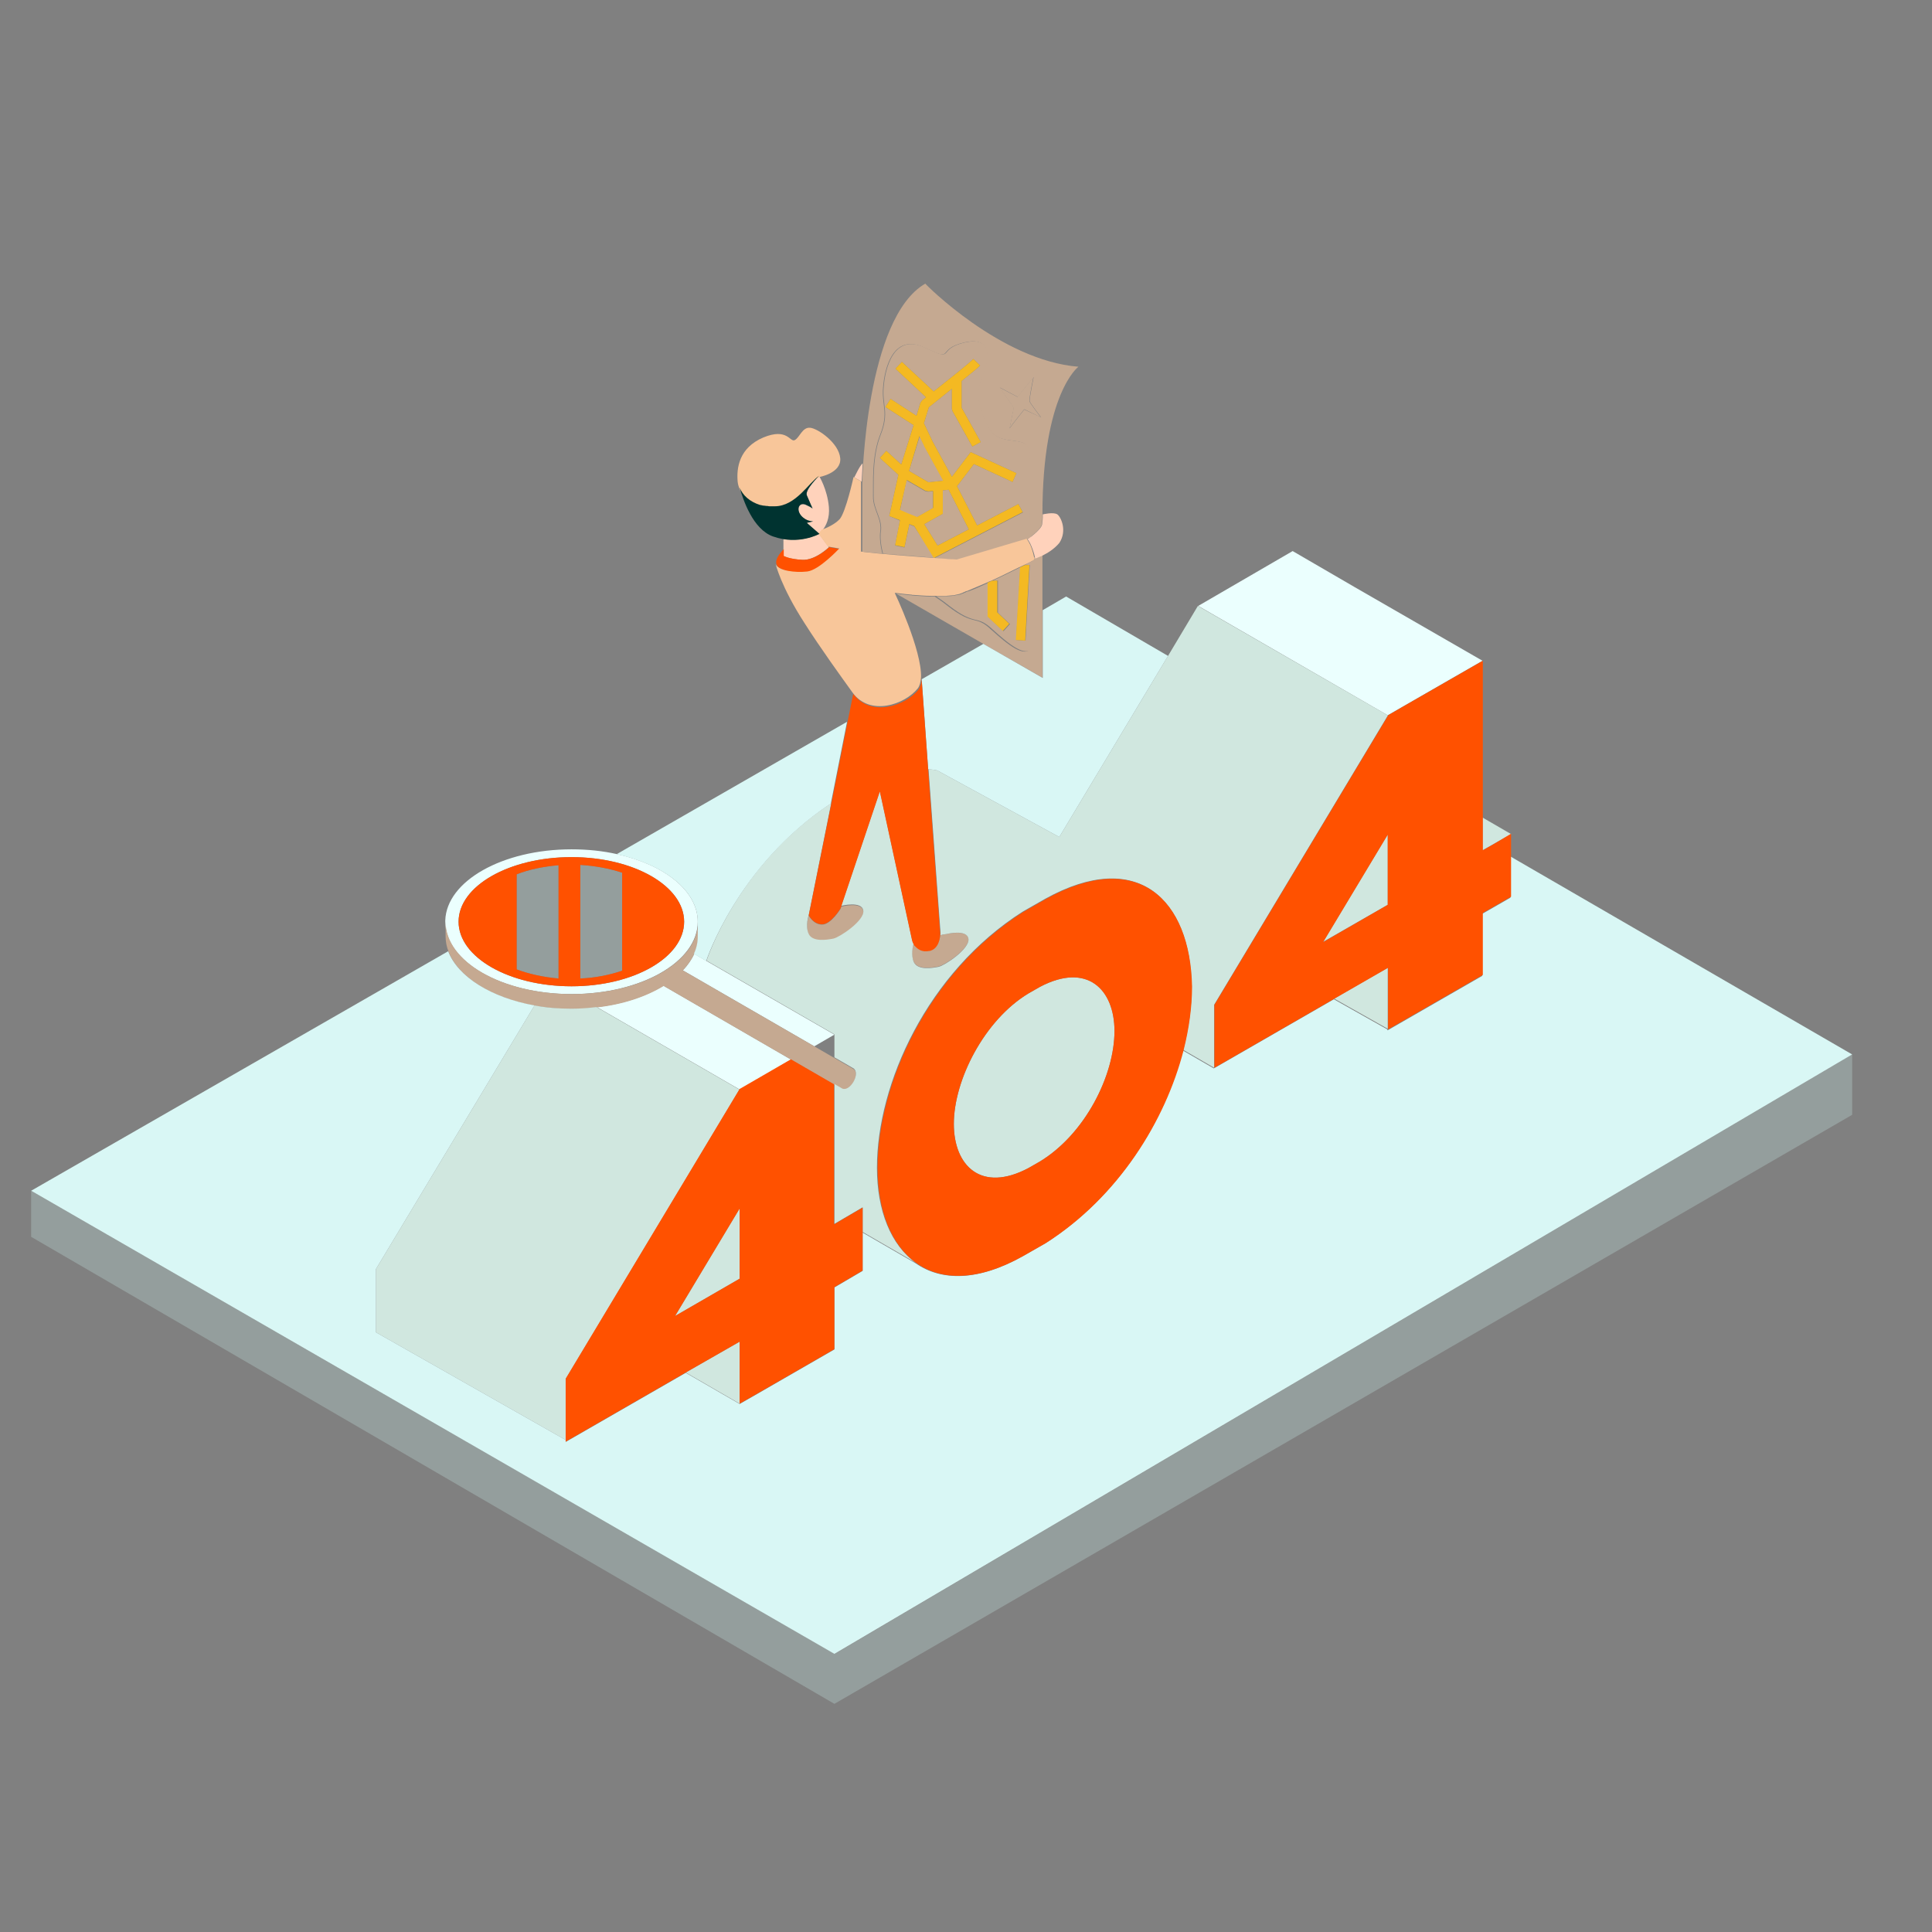<?xml version="1.0" standalone="no"?>
<svg version="1.1" id="color_x5F_1" xmlns="http://www.w3.org/2000/svg" xmlns:xlink="http://www.w3.org/1999/xlink" x="0px" y="0px" width="600px" height="600px" viewBox="0 0 600 600" enable-background="new 0 0 600 600" xml:space="preserve">
<rect x="0" y="0" width="600" height="600" fill="#808080" stroke="none"/>
<path id="color_x5F_11" fill="#c5a991" d="M323.534,172.249c0.101,0,0.202-0.101,0.202-0.101v17.235v21.065l-18.344-10.482
	l-27.113-15.622l0,0c0.605,0.101,2.217,0.302,4.334,0.504c0.202,0,0.504,0,0.706,0.101c0.101,0,0.202,0,0.302,0
	c1.713,0.101,3.628,0.302,5.543,0.302c0.101,0,0.101,0,0.202,0c0.403,0,0.907,0,1.31,0h0.101c-0.202,0-0.302,0-0.504,0
	c1.209,0.807,2.52,1.713,4.032,2.923c8.466,6.552,8.466,2.621,13.506,7.358c5.14,4.636,10.481,9.071,12.497,5.543
	c2.017-3.528,0.403-14.917,0.807-20.158c0.101-2.217-0.101-4.334-0.403-6.854c0.303-0.202,0.504-0.302,0.504-0.302
	s-0.101-0.202-0.101-0.605c0,0,0.604-0.201,1.512-0.604l0,0c0.102,0,0.202-0.101,0.303-0.101s0.101-0.101,0.201-0.101
	C323.333,172.35,323.434,172.35,323.534,172.249z M292.189,185.251c0.202,0,0.504,0,0.706,0c0,0,0,0,0.101,0
	c-0.706,0-1.31,0-2.016,0c0.101,0,0.202,0,0.302,0C291.584,185.251,291.887,185.251,292.189,185.251z M334.924,113.892
	c0,0-11.188,8.164-11.188,45.859v1.008l0,0c0,0,0,0,0,0.101c0,0.604-0.102,1.31-0.202,2.016c-0.302,1.713-4.535,4.636-4.535,4.636
	s0.403-0.302,1.008-0.706c-0.202-2.117-0.303-4.536-0.303-7.357c0-11.49-0.705-8.769,0-17.336c0.706-8.466-8.769-2.318-12.599-9.071
	s-4.133-11.087-2.217-15.925c2.016-4.838,3.931-12.8-5.342-10.784c-9.272,2.117-2.621,6.249-12.498,1.613
	c-9.776-4.637-12.397,6.652-12.8,12.296c-0.504,5.644,1.814,7.861-0.907,14.715c-2.722,6.854-2.117,15.018-2.217,19.15
	c-0.101,4.132,2.923,7.156,2.217,11.086c-0.202,1.613,0,4.132,0.706,6.753c4.838,0.403,11.188,0.907,16.126,1.311l0,0
	c-7.055-0.504-17.235-1.311-21.267-1.814c-0.403,0-0.806-0.101-1.108-0.101v-21.771c0,0,1.008-50.798,19.553-61.482
	C287.25,88.09,310.734,111.977,334.924,113.892z M323.333,129.615c0,0-3.729-4.838-3.528-5.04c-0.201-0.604,1.21-7.458,1.21-7.458
	l-4.938,6.148l-5.544-2.923l4.334,6.249c0,0-1.411,6.854-1.31,6.45c0.201-0.403,4.535-5.846,4.535-5.846L323.333,129.615z"></path>
<path id="color_x5F_10" fill="#ebfffe" d="M219.419,298.438l39.711,22.878l-6.249,3.629l-40.82-23.584
	c1.512-1.613,2.721-3.327,3.528-5.141L219.419,298.438z M420.695,182.328l-19.251-11.188l-29.329,17.033l58.86,33.966l4.536-2.621
	l24.895-14.312L420.695,182.328z M185.352,312.75l44.347,25.601l16.025-9.272l-39.711-22.98
	C200.571,309.424,193.415,311.843,185.352,312.75z M177.49,308.719c-21.669,0-39.207-10.08-39.207-22.477c0-0.101,0-0.302,0-0.403
	c0.403-12.195,17.739-22.073,39.207-22.073c5.04,0,9.777,0.504,14.211,1.512c14.615,3.226,24.996,11.389,24.996,20.964
	C216.697,298.639,199.16,308.719,177.49,308.719z M212.464,286.242c0-11.087-15.723-20.057-34.974-20.057
	c-19.352,0-35.075,8.97-35.075,20.057s15.723,20.057,35.075,20.057S212.464,297.329,212.464,286.242z"></path>
<path id="color_x5F_9" fill="#949e9d" d="M575.206,327.465v18.747L259.13,529.145L9.676,384.109v-14.313L259.23,513.623
	L575.206,327.465z M173.459,268.705c-4.737,0.403-9.172,1.31-13.002,2.822v29.532c3.83,1.41,8.265,2.418,13.002,2.822V268.705z
	 M193.213,271.023c-3.931-1.31-8.265-2.117-13.001-2.419v35.277c4.737-0.202,9.171-1.109,13.001-2.42V271.023z"></path>
<path id="color_x5F_8" fill="#c5a991" d="M268.1,283.017c0.403,3.125-7.357,8.265-9.272,8.668c-2.016,0.403-6.451,1.108-7.66-1.411
	c-1.209-2.52,0-5.947,0-5.947s1.31,2.722,4.032,2.822c2.822,0.101,5.846-4.939,5.846-4.939l0.202-0.604
	C261.247,281.505,267.798,279.893,268.1,283.017z M293.902,290.072c-0.807,0.101-1.411,0.302-1.915,0.403
	c-0.101,1.209-0.706,3.427-2.621,4.334h-0.101c-0.202,0.101-0.303,0.101-0.504,0.201h-0.101c-0.202,0-0.403,0.101-0.706,0.101
	s-0.504,0-0.806,0c-0.101,0-0.202,0-0.302,0c-0.101,0-0.303,0-0.403-0.101c-0.101,0-0.202,0-0.302-0.101
	c-0.101,0-0.202-0.101-0.303-0.101c-0.101,0-0.201-0.101-0.201-0.101c-0.101-0.101-0.202-0.101-0.303-0.202
	c0,0-0.101-0.101-0.201-0.101c-0.303-0.202-0.605-0.403-0.807-0.706l-0.101-0.101c-0.101-0.101-0.101-0.201-0.202-0.201
	c-0.101-0.101-0.101-0.101-0.202-0.202c0,0,0,0,0-0.101c0-0.101-0.101-0.101-0.101-0.202c-0.202,0.706-1.008,3.628,0.101,5.846
	c1.109,2.52,5.645,1.814,7.66,1.411c1.915-0.403,9.776-5.543,9.272-8.667C300.353,288.561,293.902,290.072,293.902,290.072z
	 M283.924,163.48l-1.512-0.604l-1.512,7.156l-2.923-0.604l1.512-7.761l-3.326-1.411l2.822-12.8l-5.745-5.241l2.016-2.217
	l4.636,4.233l3.83-12.196l-8.769-5.644l1.613-2.52l8.063,5.241l1.209-4.031l0.504-0.706c0,0,0.504-0.403,1.21-1.008l-9.475-8.869
	l2.016-2.117l9.877,9.172c4.333-3.427,11.188-8.87,12.296-10.079l2.117,2.016c-0.605,0.705-3.023,2.62-5.746,4.838v8.265
	l5.947,10.684l-2.621,1.411l-6.147-10.986l-0.202-0.706v-6.249c-3.125,2.52-6.148,4.938-7.156,5.745l-1.512,4.939l2.721,5.745
	l5.947,10.885l5.845-7.66l14.212,6.551l-1.21,2.721l-11.994-5.543l-5.241,6.854l6.249,12.195l12.801-6.652l1.411,2.62
	l-27.516,14.211l0,0c1.613,0.101,3.024,0.202,4.233,0.302c1.612,0.101,2.721,0.202,3.023,0.202l0,0l21.67-6.45l0.101,0.101
	c0,0,0.403-0.302,1.008-0.706c-0.201-2.117-0.302-4.536-0.302-7.357c0-11.49-0.706-8.769,0-17.336
	c0.705-8.466-8.769-2.318-12.599-9.071c-3.831-6.753-4.133-11.087-2.218-15.925c2.016-4.838,3.931-12.8-5.342-10.784
	c-9.272,2.117-2.621,6.249-12.498,1.613c-9.776-4.636-12.397,6.652-12.8,12.296c-0.504,5.644,1.814,7.861-0.907,14.715
	c-2.722,6.854-2.117,15.018-2.218,19.15c-0.101,4.132,2.923,7.156,2.218,11.086c-0.202,1.613,0,4.132,0.705,6.753
	c4.838,0.403,11.188,0.907,16.126,1.311L283.924,163.48z M265.077,332l-5.947-3.426l-6.249-3.629l-40.82-23.584
	c1.512-1.613,2.721-3.327,3.528-5.141c0.806-1.713,1.209-3.628,1.209-5.442v-4.536c0,12.397-17.538,22.477-39.207,22.477
	c-21.67,0-39.208-10.08-39.208-22.477v4.536c0,1.613,0.303,3.225,0.907,4.737c3.024,7.962,13.405,14.413,26.81,16.832
	c3.628,0.604,7.458,1.008,11.49,1.008c2.721,0,5.342-0.202,7.861-0.504c8.063-0.907,15.219-3.326,20.662-6.651l39.711,22.979
	l13.405,7.761l2.419,1.411C263.968,339.358,267.294,333.513,265.077,332z M313.557,132.941c0.201-0.403,4.535-5.846,4.535-5.846
	l5.141,2.52c0,0-3.729-4.838-3.528-5.04c-0.201-0.604,1.21-7.458,1.21-7.458l-4.938,6.148l-5.544-2.923l4.334,6.249
	C314.866,126.491,313.455,133.345,313.557,132.941z M300.857,164.388l-6.25-12.296l-1.814,0.202v7.257l-5.745,3.225l4.133,6.652
	L300.857,164.388z M321.317,180.917c0.101-2.217-0.102-4.334-0.403-6.854l0,0c-0.605,0.302-1.613,0.806-2.822,1.411
	c0.101,0,0.101-0.101,0.201-0.101l1.512,0.101l-1.31,23.484l-2.923-0.202l1.31-22.577c-2.52,1.209-5.644,2.822-8.769,4.233
	c0.102,0,0.202-0.101,0.303-0.101h1.512v9.978l3.729,3.528l-2.016,2.217l-4.737-4.435v-10.583c-2.218,1.008-4.334,2.016-6.148,2.621
	c0,0,0,0-0.101,0c-0.202,0.101-0.403,0.101-0.605,0.201c0,0-0.101,0-0.101,0.101c-0.202,0.101-0.302,0.101-0.504,0.202
	c-0.101,0-0.101,0.101-0.202,0.101c-0.101,0-0.202,0.101-0.302,0.101c-0.202,0.101-0.403,0.101-0.504,0.201
	c-0.302,0.101-0.604,0.202-0.907,0.202c-0.202,0-0.403,0.101-0.504,0.101c-0.101,0-0.303,0-0.403,0.101
	c-0.706,0.101-1.512,0.202-2.419,0.202c-0.202,0-0.302,0-0.504,0c-0.101,0-0.302,0-0.403,0h-0.101c-0.806,0-1.713,0-2.52,0
	c1.21,0.806,2.52,1.713,4.032,2.923c8.466,6.551,8.466,2.621,13.506,7.357c5.14,4.637,10.481,9.071,12.497,5.543
	C322.526,197.648,320.914,186.259,321.317,180.917z M279.489,158.542l2.318,1.008l2.923,1.109l4.938-2.822v-5.241l-1.512,0.101
	l-0.907-0.202l-5.745-3.326L279.489,158.542z M292.995,149.27l-5.946-10.785v-0.101l-1.411-2.923l-3.326,10.785l6.047,3.528
	L292.995,149.27z"></path>
<path id="color_x5F_7" fill="#F4B922" d="M319.704,175.475l-1.31,23.484l-2.923-0.202l1.31-22.577l0,0
	c0.504-0.202,0.907-0.403,1.311-0.605c0.101,0,0.101-0.101,0.201-0.101H319.704z M309.727,180.313h-1.512
	c-0.102,0-0.202,0.101-0.303,0.101c-0.403,0.202-0.807,0.403-1.21,0.504l0,0V191.5l4.737,4.435l2.016-2.217l-3.729-3.527V180.313z
	 M317.588,159.046l-27.516,14.211l0,0l0,0h-0.101l0,0l0,0l-6.047-9.877l-1.512-0.605l-1.512,7.156l-2.923-0.605l1.512-7.761
	l-3.326-1.31l2.822-12.8l-5.745-5.241l2.016-2.217l4.636,4.233l3.83-12.196l-8.769-5.644l1.613-2.52l8.063,5.241l1.209-4.031
	l0.504-0.706c0,0,0.504-0.403,1.21-1.008l-9.475-8.869l2.016-2.117l9.877,9.172c4.333-3.427,11.188-8.87,12.296-10.079l2.117,2.016
	c-0.605,0.705-3.023,2.62-5.746,4.838v8.265l5.947,10.684l-2.621,1.411l-6.147-10.986l-0.202-0.706v-6.249
	c-3.125,2.52-6.148,4.938-7.156,5.745l-1.512,4.939l2.721,5.745l5.947,10.885l5.845-7.66l14.212,6.551l-1.21,2.721l-11.994-5.543
	l-5.241,6.854l6.249,12.195l12.801-6.652L317.588,159.046z M282.312,146.246l6.047,3.528l4.536-0.504l-5.947-10.785v-0.101
	l-1.411-2.923L282.312,146.246z M284.831,160.558l4.939-2.822v-5.241l-1.512,0.101l-0.907-0.202l-5.745-3.326l-2.117,9.272
	l2.318,1.008L284.831,160.558z M300.857,164.388l-6.25-12.296l-1.814,0.202v7.257l-5.745,3.225l4.133,6.652L300.857,164.388z"></path>
<path id="color_x5F_6" fill="#D0E7DF" d="M290.476,294.104c-0.101,0.101-0.202,0.202-0.303,0.302
	C290.274,294.306,290.375,294.205,290.476,294.104z M290.677,293.902c0,0.101-0.101,0.101-0.201,0.202
	C290.576,294.003,290.576,294.003,290.677,293.902z M290.979,293.499c-0.101,0.101-0.202,0.302-0.303,0.403
	C290.778,293.801,290.878,293.6,290.979,293.499z M291.181,293.197c-0.101,0.101-0.101,0.202-0.202,0.302
	C291.08,293.398,291.08,293.297,291.181,293.197z M289.972,294.507c-0.202,0.101-0.403,0.202-0.605,0.303
	C289.669,294.708,289.77,294.608,289.972,294.507z M289.972,294.507c0.101,0,0.101-0.101,0.201-0.101
	C290.072,294.406,290.072,294.507,289.972,294.507z M372.014,188.174l-9.272,15.522l-33.765,56.24l-37.896-20.662
	c-0.907-0.202-1.814-0.302-2.721-0.403l3.729,50.798c0,0,0,1.814-0.806,3.326c0.504-0.907,0.706-1.814,0.706-2.52
	c0.504-0.202,1.108-0.303,1.915-0.403c0,0,6.45-1.613,6.854,1.512s-7.357,8.265-9.272,8.668c-2.016,0.403-6.451,1.109-7.66-1.411
	c-1.008-2.217-0.302-5.14-0.101-5.846c0,0.101,0.101,0.101,0.101,0.202c-0.504-0.806-0.604-1.512-0.604-1.512l-9.979-46.061
	l-12.195,36.284l0.202-0.604c0,0,6.45-1.613,6.854,1.512s-7.357,8.265-9.272,8.668c-2.016,0.403-6.451,1.108-7.66-1.411
	s0-5.947,0-5.947l6.955-34.671c-29.128,19.049-38.703,48.883-38.703,48.883l39.711,22.88v7.155l5.946,3.427
	c2.218,1.613-1.108,7.357-3.527,6.25l-2.419-1.412v43.44l8.769-5.14v7.66l16.529,9.574c-7.761-5.442-12.095-16.227-12.095-29.531
	c0-26.004,15.623-60.676,45.255-79.523l7.055-4.031c28.625-15.824,44.952,0.202,45.456,27.212c0,6.25-0.906,12.902-2.62,19.756l0,0
	l9.575,5.543v-19.553l53.922-89.804v-0.101L372.014,188.174L372.014,188.174z M291.181,293.197c0-0.101,0.101-0.101,0.101-0.202
	C291.181,293.096,291.181,293.197,291.181,293.197z M229.699,435.915v-19.251l-16.731,9.575L229.699,435.915z M177.49,313.254
	c-4.031,0-7.861-0.303-11.49-1.008l-49.286,81.941v19.554l58.962,33.462v-18.948l53.922-89.804v-0.101l-44.348-25.601
	C182.832,313.053,180.212,313.254,177.49,313.254z M460.406,253.889v10.18l3.024-1.713l5.846-3.326L460.406,253.889z
	 M322.93,306.501l-3.527,2.016c-13.707,8.265-23.182,26.911-23.182,40.518c0,13.103,8.567,21.468,23.182,13.708l3.527-2.017
	c14.11-8.567,23.182-26.81,23.182-40.517C346.111,307.207,337.645,298.74,322.93,306.501z M229.699,397.11v-21.871l-20.057,33.462
	L229.699,397.11z M430.976,319.503v-18.948l-16.63,9.574L430.976,319.503z M430.976,281.001V259.13l-20.057,33.361L430.976,281.001z
	"></path>
<path id="color_x5F_5" fill="#FFD2BB" d="M267.898,143.927c-0.202,3.528-0.302,5.645-0.302,5.645l-2.318-1.311
	C265.379,148.261,266.991,144.532,267.898,143.927z M255.501,164.589L255.501,164.589c1.008-1.31,2.217-3.628,1.915-7.156
	c-0.504-5.543-3.024-9.575-3.024-9.575s-4.535,4.334-3.83,6.047c0.706,1.713,1.814,4.132,1.814,4.132s-0.101-0.303-2.117-1.209
	c-2.016-0.907-3.125,1.31-1.512,3.326c1.613,2.016,3.83,1.814,3.83,1.814l-2.117,0.403l3.931,3.427
	C254.393,165.698,254.896,165.396,255.501,164.589z M243.306,167.411v3.125l0,0v2.116c0,0,1.714,1.008,5.846,1.209
	c4.031,0.202,8.265-3.931,8.265-3.931l-3.024-4.132C254.393,165.698,249.656,168.419,243.306,167.411z M328.372,159.751
	c-1.209-0.806-4.535,0-4.535,0s0,0.403,0,1.008l0,0c0,0,0,0,0,0.101c0,0.504-0.101,1.209-0.202,2.016
	c-0.302,1.713-4.535,4.636-4.535,4.636s0,0,0.101,0.101c0.101,0.101,0.202,0.202,0.303,0.403c0,0.101,0.101,0.101,0.101,0.202
	c0.101,0.101,0.201,0.302,0.303,0.504c0.504,1.008,1.008,2.419,1.31,3.527c0.102,0.504,0.202,0.907,0.303,1.21
	c0,0,0.604-0.202,1.512-0.605l0,0c0.101,0,0.202-0.101,0.303-0.101s0.101-0.101,0.201-0.101s0.101-0.101,0.202-0.101
	c1.612-0.807,3.628-2.016,5.24-3.931C331.497,164.791,329.48,160.558,328.372,159.751z"></path>
<path id="color_x5F_4" fill="#d9f7f5" d="M575.206,327.465L259.13,513.623L9.676,369.797l129.515-74.383
	c3.023,7.963,13.405,14.413,26.81,16.832l-49.286,81.941v19.554l58.962,33.462v0.604l37.292-21.468l16.731,9.676l5.645-3.226
	l23.786-13.707v-19.251l8.769-5.141v-11.893l0,0l16.53,9.574c7.861,5.443,19.15,5.645,33.16-2.217l7.056-4.031
	c22.576-14.413,37.09-37.897,42.734-59.869l0,0l9.575,5.543l2.116-1.209l35.176-20.259l16.63,9.373v0.303l29.431-16.933v-19.251
	l8.769-5.04v-12.8L575.206,327.465z M291.08,239.274l37.896,20.662l33.765-56.24l-31.647-18.445l-7.257,4.233v21.065l-18.444-10.583
	l-19.15,10.986l2.016,27.918C289.266,238.972,290.173,239.073,291.08,239.274z M216.697,286.242v4.536
	c0,1.915-0.403,3.729-1.209,5.442l3.83,2.218c0,0,9.676-29.733,38.703-48.883l5.04-25.399L191.5,265.278
	C206.316,268.503,216.697,276.667,216.697,286.242z"></path>
<path id="color_x5F_3" fill="#ff5100" d="M241.189,175.374c-0.807-2.016,2.117-4.637,2.217-4.838l0,0v2.116
	c0,0,1.713,1.008,5.846,1.209c4.032,0.202,8.265-3.931,8.265-3.931l3.528,0.605c0,0-6.249,6.753-9.978,7.156
	C247.237,178.095,241.996,177.39,241.189,175.374z M251.167,284.227c0,0,1.31,2.721,4.032,2.822
	c2.822,0.101,5.846-4.938,5.846-4.938l12.195-36.284l9.979,46.061c0,0,0.101,0.705,0.604,1.512c0,0,0,0,0,0.101
	c0,0.101,0.101,0.101,0.202,0.202s0.101,0.202,0.202,0.202l0.101,0.101c0.202,0.202,0.504,0.504,0.807,0.706
	c0,0,0.101,0.101,0.201,0.101c0.101,0.101,0.202,0.101,0.303,0.202c0.101,0,0.201,0.101,0.201,0.101
	c0.101,0,0.202,0.101,0.303,0.101c0.101,0,0.202,0.101,0.302,0.101s0.302,0,0.403,0.101c0.101,0,0.202,0,0.302,0
	c0.202,0,0.504,0,0.806,0c0.202,0,0.504-0.101,0.706-0.101h0.101c0.201,0,0.302-0.101,0.504-0.202h0.101
	c2.721-1.209,2.621-5.14,2.621-5.14l-3.729-50.798l-2.016-27.919v-0.403v-0.101c-0.101,1.411-0.403,2.621-1.008,3.427
	c-4.032,5.04-14.816,8.668-20.259,1.311l-1.814,8.97l-5.04,25.399L251.167,284.227z M370.2,306.4c0,6.248-0.907,12.9-2.621,19.754
	c-5.644,21.872-20.157,45.457-42.734,59.869l-7.056,4.032c-14.01,7.861-25.398,7.761-33.16,2.218
	c-7.761-5.443-12.095-16.228-12.095-29.531c0-26.004,15.623-60.676,45.254-79.523l7.056-4.032
	C353.368,263.363,369.696,279.389,370.2,306.4z M346.111,320.209c0-13.002-8.567-21.469-23.182-13.708l-3.527,2.016
	c-13.707,8.265-23.182,26.911-23.182,40.518c0,13.103,8.567,21.468,23.182,13.708l3.527-2.017
	C337.04,352.158,346.111,333.916,346.111,320.209z M469.276,258.928v6.753v12.8l-8.769,5.04v19.25l-29.431,16.934v-0.202v-18.948
	l-16.631,9.574l-35.176,20.26l-2.116,1.209v-19.553l53.923-89.804v-0.101l4.535-2.621l24.896-14.312v48.681v10.18l3.023-1.713
	L469.276,258.928z M430.976,259.23l-20.057,33.361l20.057-11.591V259.23z M259.13,380.178l8.769-5.141v7.66v11.894l-8.769,5.141
	v19.251l-23.786,13.707l-5.645,3.226v-19.251l-16.731,9.575l-37.292,21.468v-0.604v-18.948l53.922-89.804v-0.101l16.025-9.273
	l13.405,7.762v43.439H259.13z M229.699,375.34l-20.057,33.361l20.057-11.591V375.34z M177.49,306.299
	c-19.352,0-35.075-8.97-35.075-20.057s15.723-20.057,35.075-20.057s34.974,8.97,34.974,20.057S196.842,306.299,177.49,306.299z
	 M180.212,303.881c4.737-0.202,9.171-1.109,13.001-2.42v-30.438c-3.931-1.31-8.265-2.117-13.001-2.419V303.881z M173.459,268.705
	c-4.737,0.403-9.172,1.31-13.002,2.822v29.532c3.83,1.41,8.265,2.418,13.002,2.822V268.705z"></path>
<path id="color_x5F_2" fill="#f8c69a" d="M240.484,157.433c-0.403,0-0.806,0-1.109,0c-0.101,0-0.202,0-0.302,0
	c-0.302,0-0.504,0-0.806-0.101c-0.101,0-0.202,0-0.303,0c-0.302,0-0.504-0.101-0.806-0.101c-0.101,0-0.202,0-0.202,0
	c-0.302-0.101-0.604-0.101-0.907-0.201c0,0,0,0-0.101,0c-4.032-1.21-6.451-4.133-6.854-7.358
	c-0.403-4.334,0.403-10.583,7.962-13.808c7.559-3.125,8.265,1.613,9.776,0.806c1.512-0.806,2.318-4.031,4.737-3.83
	c2.419,0.201,8.97,4.737,9.373,9.474c0.403,4.636-6.551,5.846-6.551,5.846C251.268,149.874,247.136,157.433,240.484,157.433z
	 M321.216,173.257c-0.101-0.302-0.201-0.706-0.302-1.209c-0.303-1.109-0.706-2.52-1.311-3.528c-0.101-0.202-0.201-0.302-0.303-0.504
	c0-0.101-0.101-0.101-0.101-0.202c-0.101-0.101-0.201-0.302-0.302-0.403l-0.102-0.101l-21.669,6.451l0,0
	c-0.202,0-1.31-0.101-3.023-0.202c-1.209-0.101-2.621-0.202-4.233-0.302h-0.101l0,0c-7.055-0.504-17.235-1.311-21.267-1.814
	c-0.504-0.101-1.008-0.101-1.311-0.202c0.101,0,0.101,0,0.202,0v-21.771l-2.318-1.31c0,0-2.419,10.986-4.334,13.103
	c-1.915,2.016-5.443,3.225-5.543,3.225l0,0c-0.605,0.807-1.109,1.109-1.109,1.109l3.024,4.132l3.527,0.605
	c0,0-6.249,6.752-9.978,7.156s-8.97-0.201-9.776-2.318c0,0,1.612,6.954,8.97,18.343c4.938,7.761,11.288,16.53,14.917,21.569
	c5.443,7.458,16.228,3.729,20.259-1.311c0.605-0.806,0.907-2.016,1.008-3.427v0.101c0.303-8.567-8.164-26.306-8.164-26.306
	s0.101,0,0.403,0l0,0c0.605,0.101,2.217,0.302,4.334,0.504c0.202,0,0.504,0,0.706,0.101c0.101,0,0.202,0,0.302,0
	c1.713,0.101,3.628,0.303,5.543,0.303c0.101,0,0.101,0,0.202,0c0.403,0,0.907,0,1.311,0c0.101,0,0.302,0,0.403,0
	c0.302,0,0.605,0,0.907,0c0.202,0,0.504,0,0.706,0c0.101,0,0.101,0,0.202,0c0.101,0,0.302,0,0.403,0c0.202,0,0.303,0,0.504,0
	c0.806-0.101,1.612-0.101,2.419-0.202c0.101,0,0.302,0,0.403-0.101c0.202,0,0.403-0.101,0.504-0.101
	c0.302-0.101,0.605-0.101,0.907-0.202c0.202-0.101,0.302-0.101,0.504-0.202c0.101,0,0.202-0.101,0.302-0.101
	c0.101,0,0.101-0.101,0.202-0.101c0.101-0.101,0.302-0.101,0.504-0.202c0,0,0.101,0,0.101-0.101
	c0.202-0.101,0.403-0.101,0.604-0.202c0,0,0,0,0.101,0c1.713-0.706,3.83-1.613,6.148-2.621l0,0c0.403-0.201,0.807-0.403,1.21-0.504
	c3.124-1.411,6.248-3.023,8.769-4.233l0,0c0.504-0.202,0.907-0.403,1.31-0.605c1.311-0.604,2.318-1.108,2.822-1.411l0,0
	c0.303-0.201,0.504-0.302,0.504-0.302S321.317,173.56,321.216,173.257z"></path>
<path id="color_x5F_1_1_" fill="#003330" d="M252.579,161.868c0,0-2.117,0.201-3.83-1.814c-1.613-2.016-0.504-4.233,1.512-3.326
	c2.016,0.907,2.117,1.209,2.117,1.209s-1.109-2.419-1.814-4.132c-0.706-1.713,3.83-6.047,3.83-6.047
	c-3.125,2.016-7.257,9.474-13.808,9.474c-0.403,0-0.806,0-1.108,0c-0.101,0-0.202,0-0.303,0c-0.302,0-0.504,0-0.806-0.101
	c-0.101,0-0.202,0-0.302,0c-0.302,0-0.504-0.101-0.807-0.101c-0.101,0-0.201,0-0.201,0c-0.303-0.101-0.605-0.101-0.907-0.202
	c0,0,0,0-0.101,0c-3.225-1.008-5.442-3.024-6.35-5.443c1.109,3.931,4.132,13.002,10.381,15.219
	c7.962,2.822,14.413-0.806,14.413-0.806l-3.931-3.427L252.579,161.868z"></path>
</svg>